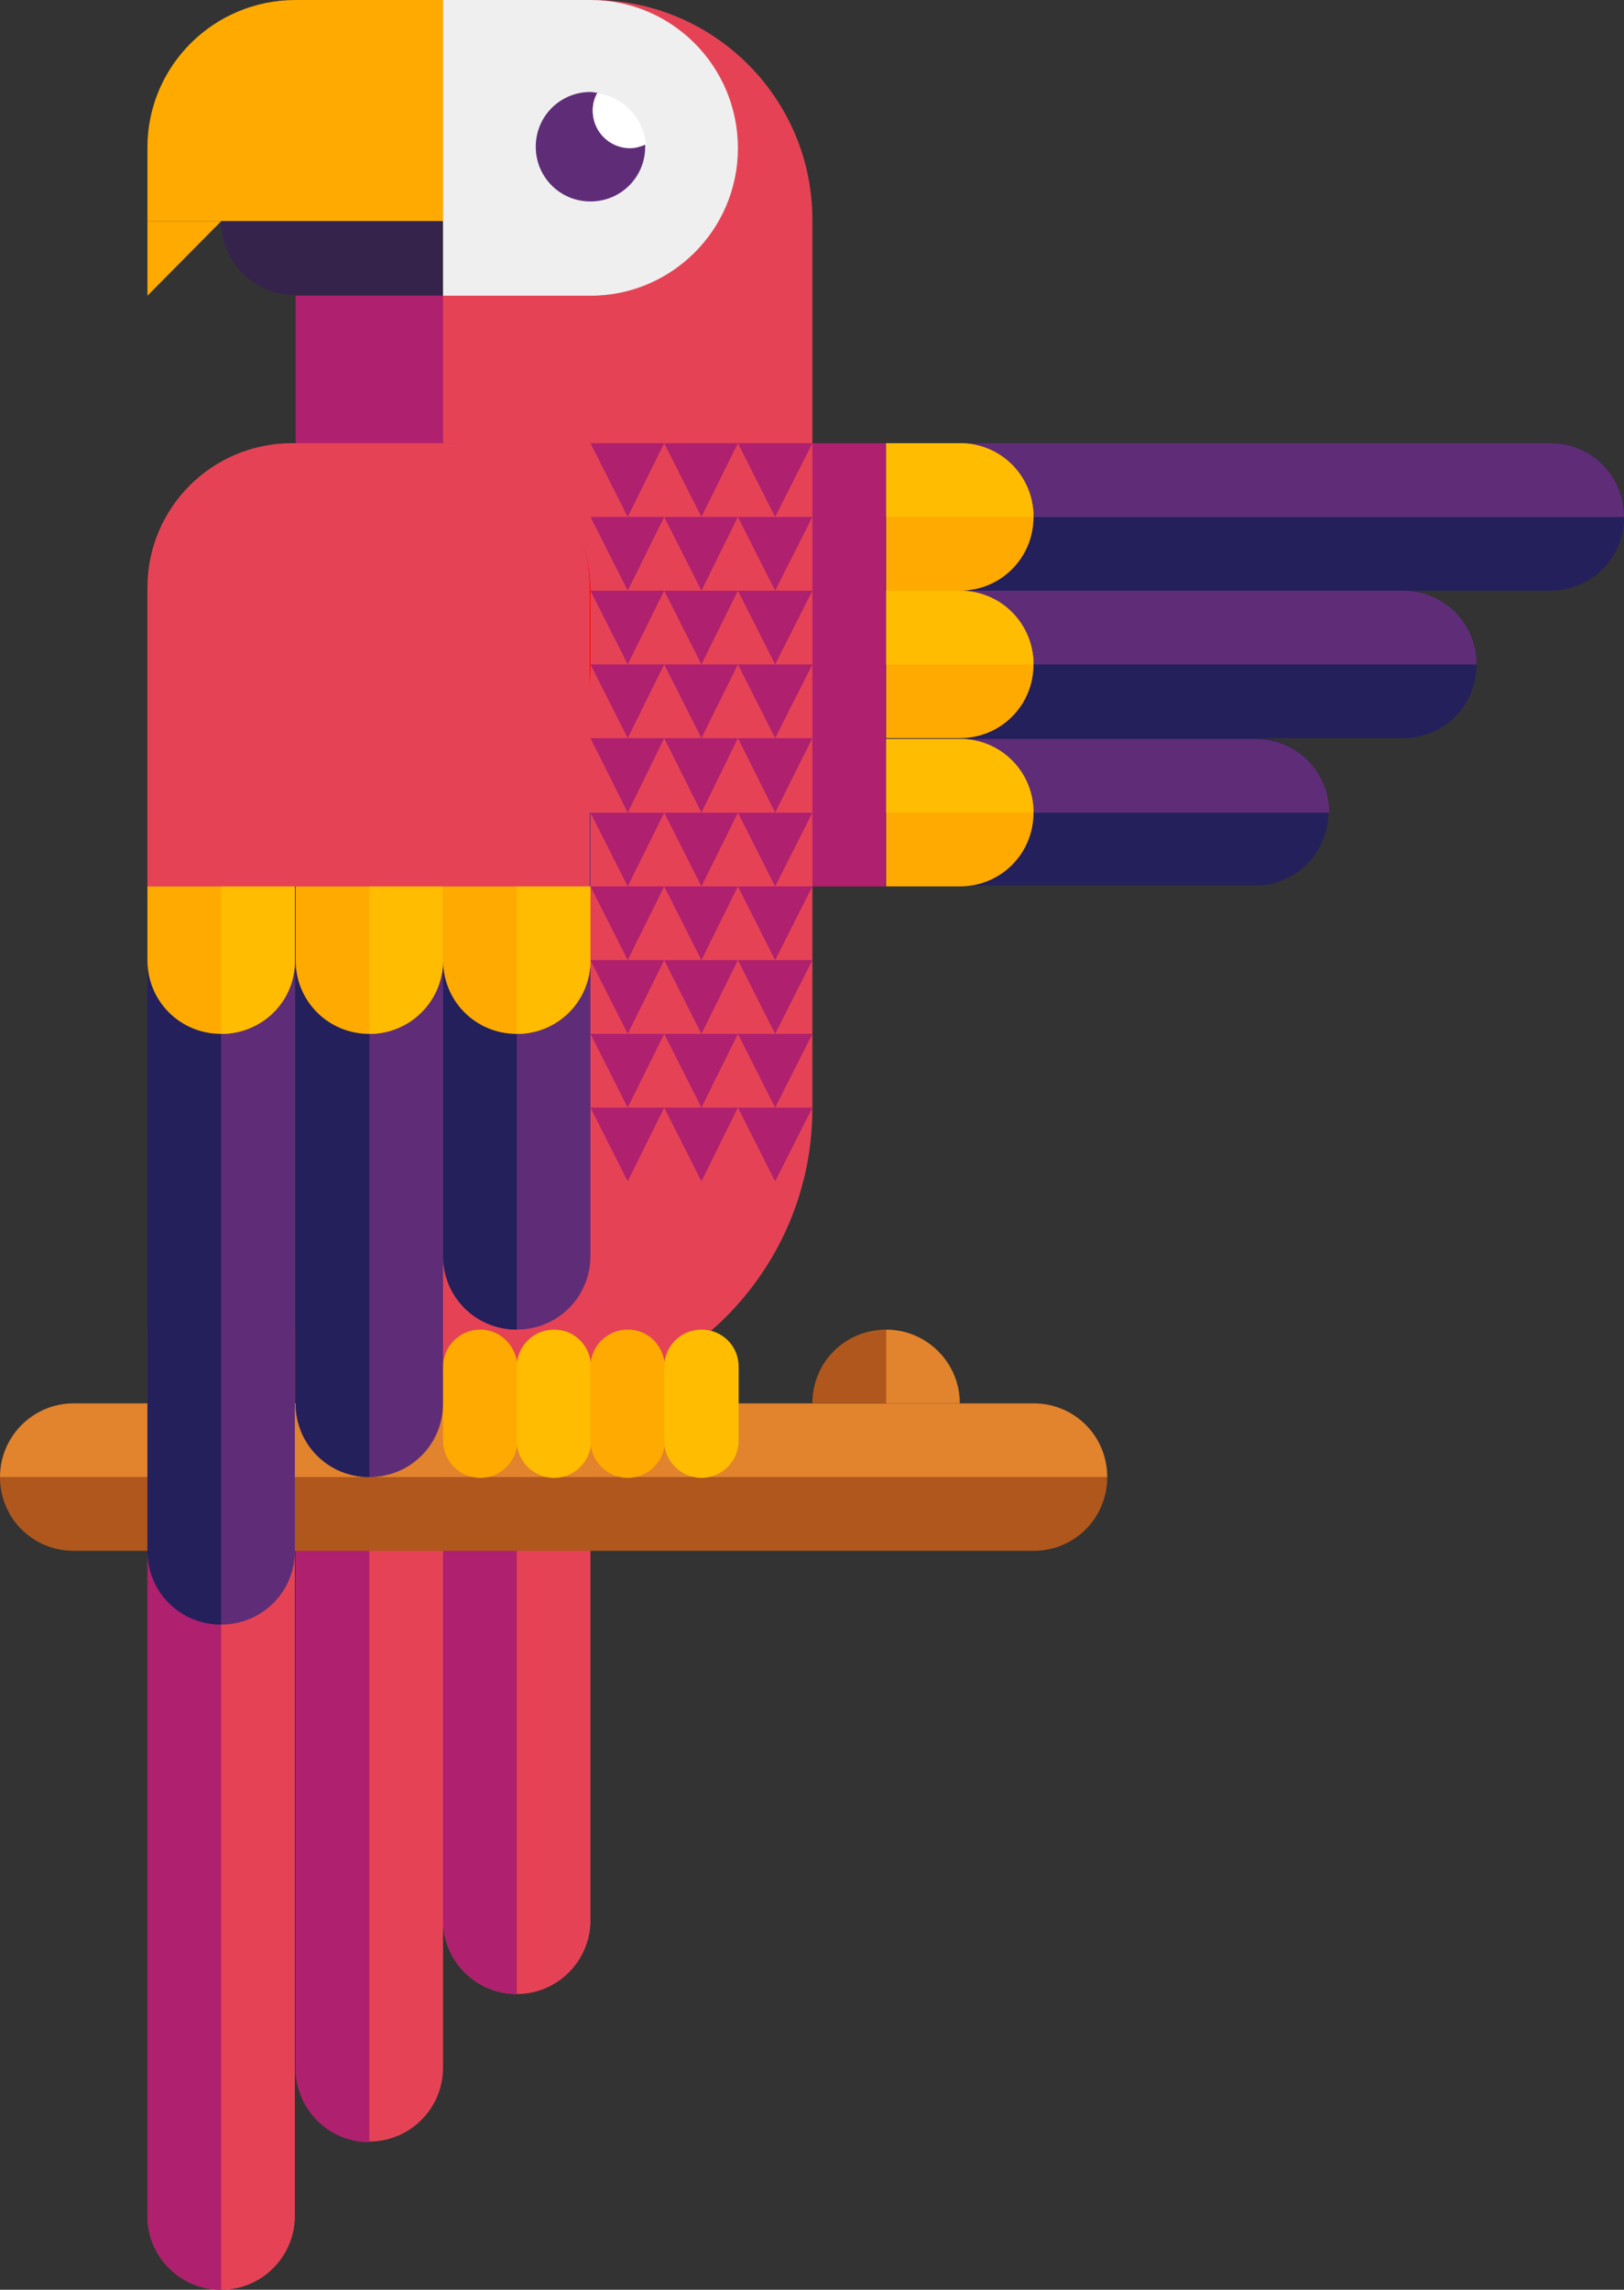 <?xml version="1.0" encoding="utf-8"?>
<!-- Generator: Adobe Illustrator 24.0.3, SVG Export Plug-In . SVG Version: 6.00 Build 0)  -->
<svg version="1.1" id="Layer_1" xmlns="http://www.w3.org/2000/svg" xmlns:xlink="http://www.w3.org/1999/xlink" x="0px" y="0px"
	 viewBox="0 0 213.7 301.2" style="enable-background:new 0 0 213.7 301.2;" xml:space="preserve">
<rect x="0" y="0" width="213.7" height="301.2" fill="#333333" stroke="none"/>
<style type="text/css">
	.st0{fill:#E54355;}
	.st1{fill:#24205B;}
	.st2{fill:#5F2D78;}
	.st3{fill:#AF206E;}
	.st4{fill:#FFAA00;}
	.st5{fill:#FFBC00;}
	.st6{fill:#E2832D;}
	.st7{fill:#AF571C;}
	.st8{fill:#EFEFEF;}
	.st9{fill:#36234C;}
	.st10{fill:#FFFFFF;}
	.st11{fill:#FF0000;}
</style>
<g>
	<path class="st0" d="M29.1,174.9L29.1,174.9h-9.7v116.6c0,5.4,4.4,9.7,9.7,9.7v0c0,0,0,0,0,0l0,0v0c5.4,0,9.7-4.4,9.7-9.7V174.9
		H29.1z"/>
	<path class="st0" d="M48.6,174.9L48.6,174.9h-9.7V272c0,5.4,4.4,9.7,9.7,9.7v0c0,0,0,0,0,0l0,0v0c5.4,0,9.7-4.4,9.7-9.7v-97.2H48.6
		z"/>
	<path class="st0" d="M68,174.9L68,174.9h-9.7v77.7c0,5.4,4.4,9.7,9.7,9.7v0l0,0c0,0,0,0,0,0l0,0c5.4,0,9.7-4.4,9.7-9.7v-77.7H68z"
		/>
	<g>
		<path class="st1" d="M204,58.3h-97.1V68v9.7H204c5.4,0,9.7-4.3,9.7-9.7C213.7,62.6,209.4,58.3,204,58.3z"/>
		<path class="st1" d="M184.6,77.7h-77.7v9.7v9.7h77.7c5.4,0,9.7-4.3,9.7-9.7C194.3,82.1,189.9,77.7,184.6,77.7z"/>
		<path class="st1" d="M165.1,97.1h-58.3v9.7v9.7h58.3c5.4,0,9.7-4.3,9.7-9.7v0C174.9,101.5,170.5,97.1,165.1,97.1z"/>
		<g>
			<path class="st2" d="M213.7,68L213.7,68c0-5.4-4.3-9.7-9.7-9.7h-97.1V68H213.7z"/>
			<path class="st2" d="M194.3,87.4L194.3,87.4c0-5.4-4.3-9.7-9.7-9.7h-77.7v9.7H194.3z"/>
			<path class="st2" d="M174.9,106.9L174.9,106.9c0-5.4-4.3-9.7-9.7-9.7h-58.3v9.7H174.9z"/>
		</g>
		
			<rect x="82.6" y="82.6" transform="matrix(-1.836970e-16 1 -1 -1.836970e-16 199.139 -24.292)" class="st3" width="58.3" height="9.7"/>
		<g>
			<path class="st4" d="M126.3,97.2h-9.7v9.7v9.7h9.7c5.4,0,9.7-4.3,9.7-9.7l0,0l0,0C136,101.5,131.7,97.2,126.3,97.2z"/>
			<path class="st4" d="M126.3,77.7h-9.7v9.7v9.7h9.7c5.4,0,9.7-4.3,9.7-9.7l0,0l0,0C136,82.1,131.7,77.7,126.3,77.7z"/>
			<path class="st4" d="M126.3,58.3h-9.7V68v9.7h9.7c5.4,0,9.7-4.3,9.7-9.7l0,0C136,62.6,131.7,58.3,126.3,58.3z"/>
		</g>
		<g>
			<path class="st5" d="M136,106.9L136,106.9c0-5.4-4.3-9.7-9.7-9.7h-9.7v9.7H136z"/>
		</g>
		<g>
			<path class="st5" d="M136,87.4L136,87.4c0-5.4-4.3-9.7-9.7-9.7h-9.7v9.7H136z"/>
		</g>
		<g>
			<path class="st5" d="M136,68L136,68c0-5.4-4.3-9.7-9.7-9.7h-9.7V68H136z"/>
		</g>
	</g>
	<path class="st3" d="M29.1,301.2L29.1,301.2c-5.4,0-9.7-4.4-9.7-9.7V174.9h9.7V301.2z"/>
	<path class="st3" d="M48.6,281.8L48.6,281.8c-5.4,0-9.7-4.4-9.7-9.7v-97.2h9.7V281.8z"/>
	<path class="st3" d="M68,262.3L68,262.3c-5.4,0-9.7-4.4-9.7-9.7v-77.7H68V262.3z"/>
	<path class="st6" d="M0,194.3h145.7l0,0c0-5.4-4.3-9.7-9.7-9.7H9.7C4.3,184.6,0,189,0,194.3L0,194.3z"/>
	<path class="st7" d="M9.7,204H136c5.4,0,9.7-4.3,9.7-9.7l0,0H0l0,0C0,199.7,4.3,204,9.7,204z"/>
	<path class="st0" d="M58.3,184.6h9.8c21.4,0,38.8-17.4,38.8-38.8V28.9c0-16-13-28.9-28.9-28.9H58.3V184.6z"/>
	<path class="st8" d="M77.7,0H58.3v38.9h19.4c10.7,0,19.4-8.7,19.4-19.4v0C97.1,8.7,88.4,0,77.7,0z"/>
	<path class="st4" d="M58.3,29.1H19.4v-9.7C19.4,8.7,28.1,0,38.9,0h19.4V29.1z"/>
	<path class="st9" d="M29.1,29.1h29.1v9.7H38.9C33.5,38.9,29.1,34.5,29.1,29.1L29.1,29.1z"/>
	<polygon class="st4" points="19.4,38.9 19.4,29.1 29.1,29.1 	"/>
	<g>
		<path class="st2" d="M82.9,19.4c-2.7,0-4.9-2.2-4.9-4.9v0c0-0.8,0.2-1.6,0.6-2.3c-0.3,0-0.6-0.1-0.9-0.1c-4,0-7.2,3.2-7.2,7.2
			c0,4,3.2,7.2,7.2,7.2c4,0,7.2-3.2,7.2-7.2c0-0.2,0-0.3,0-0.5C84.3,19.3,83.6,19.4,82.9,19.4L82.9,19.4z"/>
		<path class="st10" d="M78.6,12.3C78.2,13,78,13.7,78,14.6v0c0,2.7,2.2,4.9,4.9,4.9l0,0c0.7,0,1.4-0.2,2.1-0.5
			C84.7,15.5,82,12.7,78.6,12.3z"/>
	</g>
	<rect x="38.9" y="38.9" class="st3" width="19.4" height="19.4"/>
	<polygon class="st3" points="97.1,58.3 106.9,58.3 102,68 	"/>
	<polygon class="st3" points="87.4,58.3 97.1,58.3 92.3,68 	"/>
	<polygon class="st3" points="77.7,58.3 87.4,58.3 82.6,68 	"/>
	<polygon class="st3" points="97.1,68 106.9,68 102,77.7 	"/>
	<polygon class="st3" points="87.4,68 97.1,68 92.3,77.7 	"/>
	<polygon class="st3" points="77.7,68 87.4,68 82.6,77.7 	"/>
	<polygon class="st3" points="97.1,77.7 106.9,77.7 102,87.4 	"/>
	<polygon class="st3" points="87.4,77.7 97.1,77.7 92.3,87.4 	"/>
	<polygon class="st3" points="77.7,77.7 87.4,77.7 82.6,87.4 	"/>
	<polygon class="st3" points="97.1,87.4 106.9,87.4 102,97.1 	"/>
	<polygon class="st3" points="87.4,87.4 97.1,87.4 92.3,97.1 	"/>
	<polygon class="st3" points="77.7,87.4 87.4,87.4 82.6,97.1 	"/>
	<polygon class="st3" points="97.1,97.1 106.9,97.1 102,106.9 	"/>
	<polygon class="st3" points="87.4,97.1 97.1,97.1 92.3,106.9 	"/>
	<polygon class="st3" points="77.7,97.1 87.4,97.1 82.6,106.9 	"/>
	<polygon class="st3" points="97.1,106.9 106.9,106.9 102,116.6 	"/>
	<polygon class="st3" points="87.4,106.9 97.1,106.9 92.3,116.6 	"/>
	<polygon class="st3" points="77.7,106.9 87.4,106.9 82.6,116.6 	"/>
	<polygon class="st3" points="97.1,116.6 106.9,116.6 102,126.3 	"/>
	<polygon class="st3" points="87.4,116.6 97.1,116.6 92.3,126.3 	"/>
	<polygon class="st3" points="77.7,116.6 87.4,116.6 82.6,126.3 	"/>
	<polygon class="st3" points="97.1,126.3 106.9,126.3 102,136 	"/>
	<polygon class="st3" points="87.4,126.3 97.1,126.3 92.3,136 	"/>
	<polygon class="st3" points="77.7,126.3 87.4,126.3 82.6,136 	"/>
	<polygon class="st3" points="97.1,136 106.9,136 102,145.7 	"/>
	<polygon class="st3" points="87.4,136 97.1,136 92.3,145.7 	"/>
	<polygon class="st3" points="77.7,136 87.4,136 82.6,145.7 	"/>
	<polygon class="st3" points="97.1,145.7 106.9,145.7 102,155.4 	"/>
	<polygon class="st3" points="87.4,145.7 97.1,145.7 92.3,155.4 	"/>
	<polygon class="st3" points="77.7,145.7 87.4,145.7 82.6,155.4 	"/>
	<path class="st11" d="M48.7,116.6H19.4V77.7c0-10.7,8.7-19.4,19.4-19.4h19.5c10.7,0,19.4,8.7,19.4,19.4v9.9
		C77.7,103.6,64.7,116.6,48.7,116.6z"/>
	<path class="st6" d="M126.3,184.6h-9.7v-9.7l0,0C121.9,174.9,126.3,179.2,126.3,184.6L126.3,184.6z"/>
	<path class="st7" d="M116.6,184.6h-9.7l0,0c0-5.4,4.3-9.7,9.7-9.7l0,0V184.6z"/>
	<g>
		<path class="st2" d="M29.1,106.9h-9.7V204c0,5.4,4.3,9.7,9.7,9.7c5.4,0,9.7-4.3,9.7-9.7v-97.1H29.1z"/>
		<path class="st2" d="M48.6,106.9h-9.7v77.7c0,5.4,4.3,9.7,9.7,9.7c5.4,0,9.7-4.3,9.7-9.7v-77.7H48.6z"/>
		<path class="st2" d="M68,106.9h-9.7v58.3c0,5.4,4.3,9.7,9.7,9.7c5.4,0,9.7-4.3,9.7-9.7v-58.3H68z"/>
		<g>
			<path class="st1" d="M29.1,213.7L29.1,213.7c-5.4,0-9.7-4.3-9.7-9.7v-97.1h9.7V213.7z"/>
			<path class="st1" d="M48.6,194.3L48.6,194.3c-5.4,0-9.7-4.3-9.7-9.7v-77.7h9.7V194.3z"/>
			<path class="st1" d="M68,174.9L68,174.9c-5.4,0-9.7-4.3-9.7-9.7v-58.3H68V174.9z"/>
		</g>
		<g>
			<path class="st4" d="M68,116.6h-9.7v9.7c0,5.4,4.3,9.7,9.7,9.7l0,0l0,0c5.4,0,9.7-4.3,9.7-9.7v-9.7H68z"/>
			<path class="st4" d="M38.9,116.6v9.7c0,5.4,4.3,9.7,9.7,9.7l0,0l0,0c5.4,0,9.7-4.3,9.7-9.7v-9.7h-9.7H38.9z"/>
			<path class="st4" d="M19.4,116.6v9.7c0,5.4,4.3,9.7,9.7,9.7l0,0l0,0c5.4,0,9.7-4.3,9.7-9.7v-9.7h-9.7H19.4z"/>
		</g>
		<path class="st5" d="M68,136L68,136v-19.4h9.7v9.7C77.7,131.7,73.4,136,68,136z"/>
		<path class="st5" d="M48.6,136L48.6,136l0-19.4h9.7v9.7C58.3,131.7,53.9,136,48.6,136z"/>
		<path class="st5" d="M29.1,136L29.1,136v-19.4h9.7v9.7C38.9,131.7,34.5,136,29.1,136z"/>
		<path class="st0" d="M77.7,116.6H19.4V77.3c0-10.5,8.5-19,19-19h20.2c10.5,0,19,8.5,19,19V116.6z"/>
	</g>
	<g>
		<path class="st4" d="M63.2,174.9L63.2,174.9c-2.7,0-4.9,2.2-4.9,4.9v9.7c0,2.7,2.2,4.9,4.9,4.9l0,0c2.7,0,4.9-2.2,4.9-4.9v-9.7
			C68,177,65.8,174.9,63.2,174.9z"/>
		<path class="st5" d="M72.9,174.9L72.9,174.9c-2.7,0-4.9,2.2-4.9,4.9v9.7c0,2.7,2.2,4.9,4.9,4.9l0,0c2.7,0,4.9-2.2,4.9-4.9v-9.7
			C77.7,177,75.6,174.9,72.9,174.9z"/>
	</g>
	<g>
		<path class="st4" d="M82.6,174.9L82.6,174.9c-2.7,0-4.9,2.2-4.9,4.9v9.7c0,2.7,2.2,4.9,4.9,4.9l0,0c2.7,0,4.9-2.2,4.9-4.9v-9.7
			C87.4,177,85.3,174.9,82.6,174.9z"/>
		<path class="st5" d="M92.3,174.9L92.3,174.9c-2.7,0-4.9,2.2-4.9,4.9v9.7c0,2.7,2.2,4.9,4.9,4.9l0,0c2.7,0,4.9-2.2,4.9-4.9v-9.7
			C97.2,177,95,174.9,92.3,174.9z"/>
	</g>
</g>
</svg>
